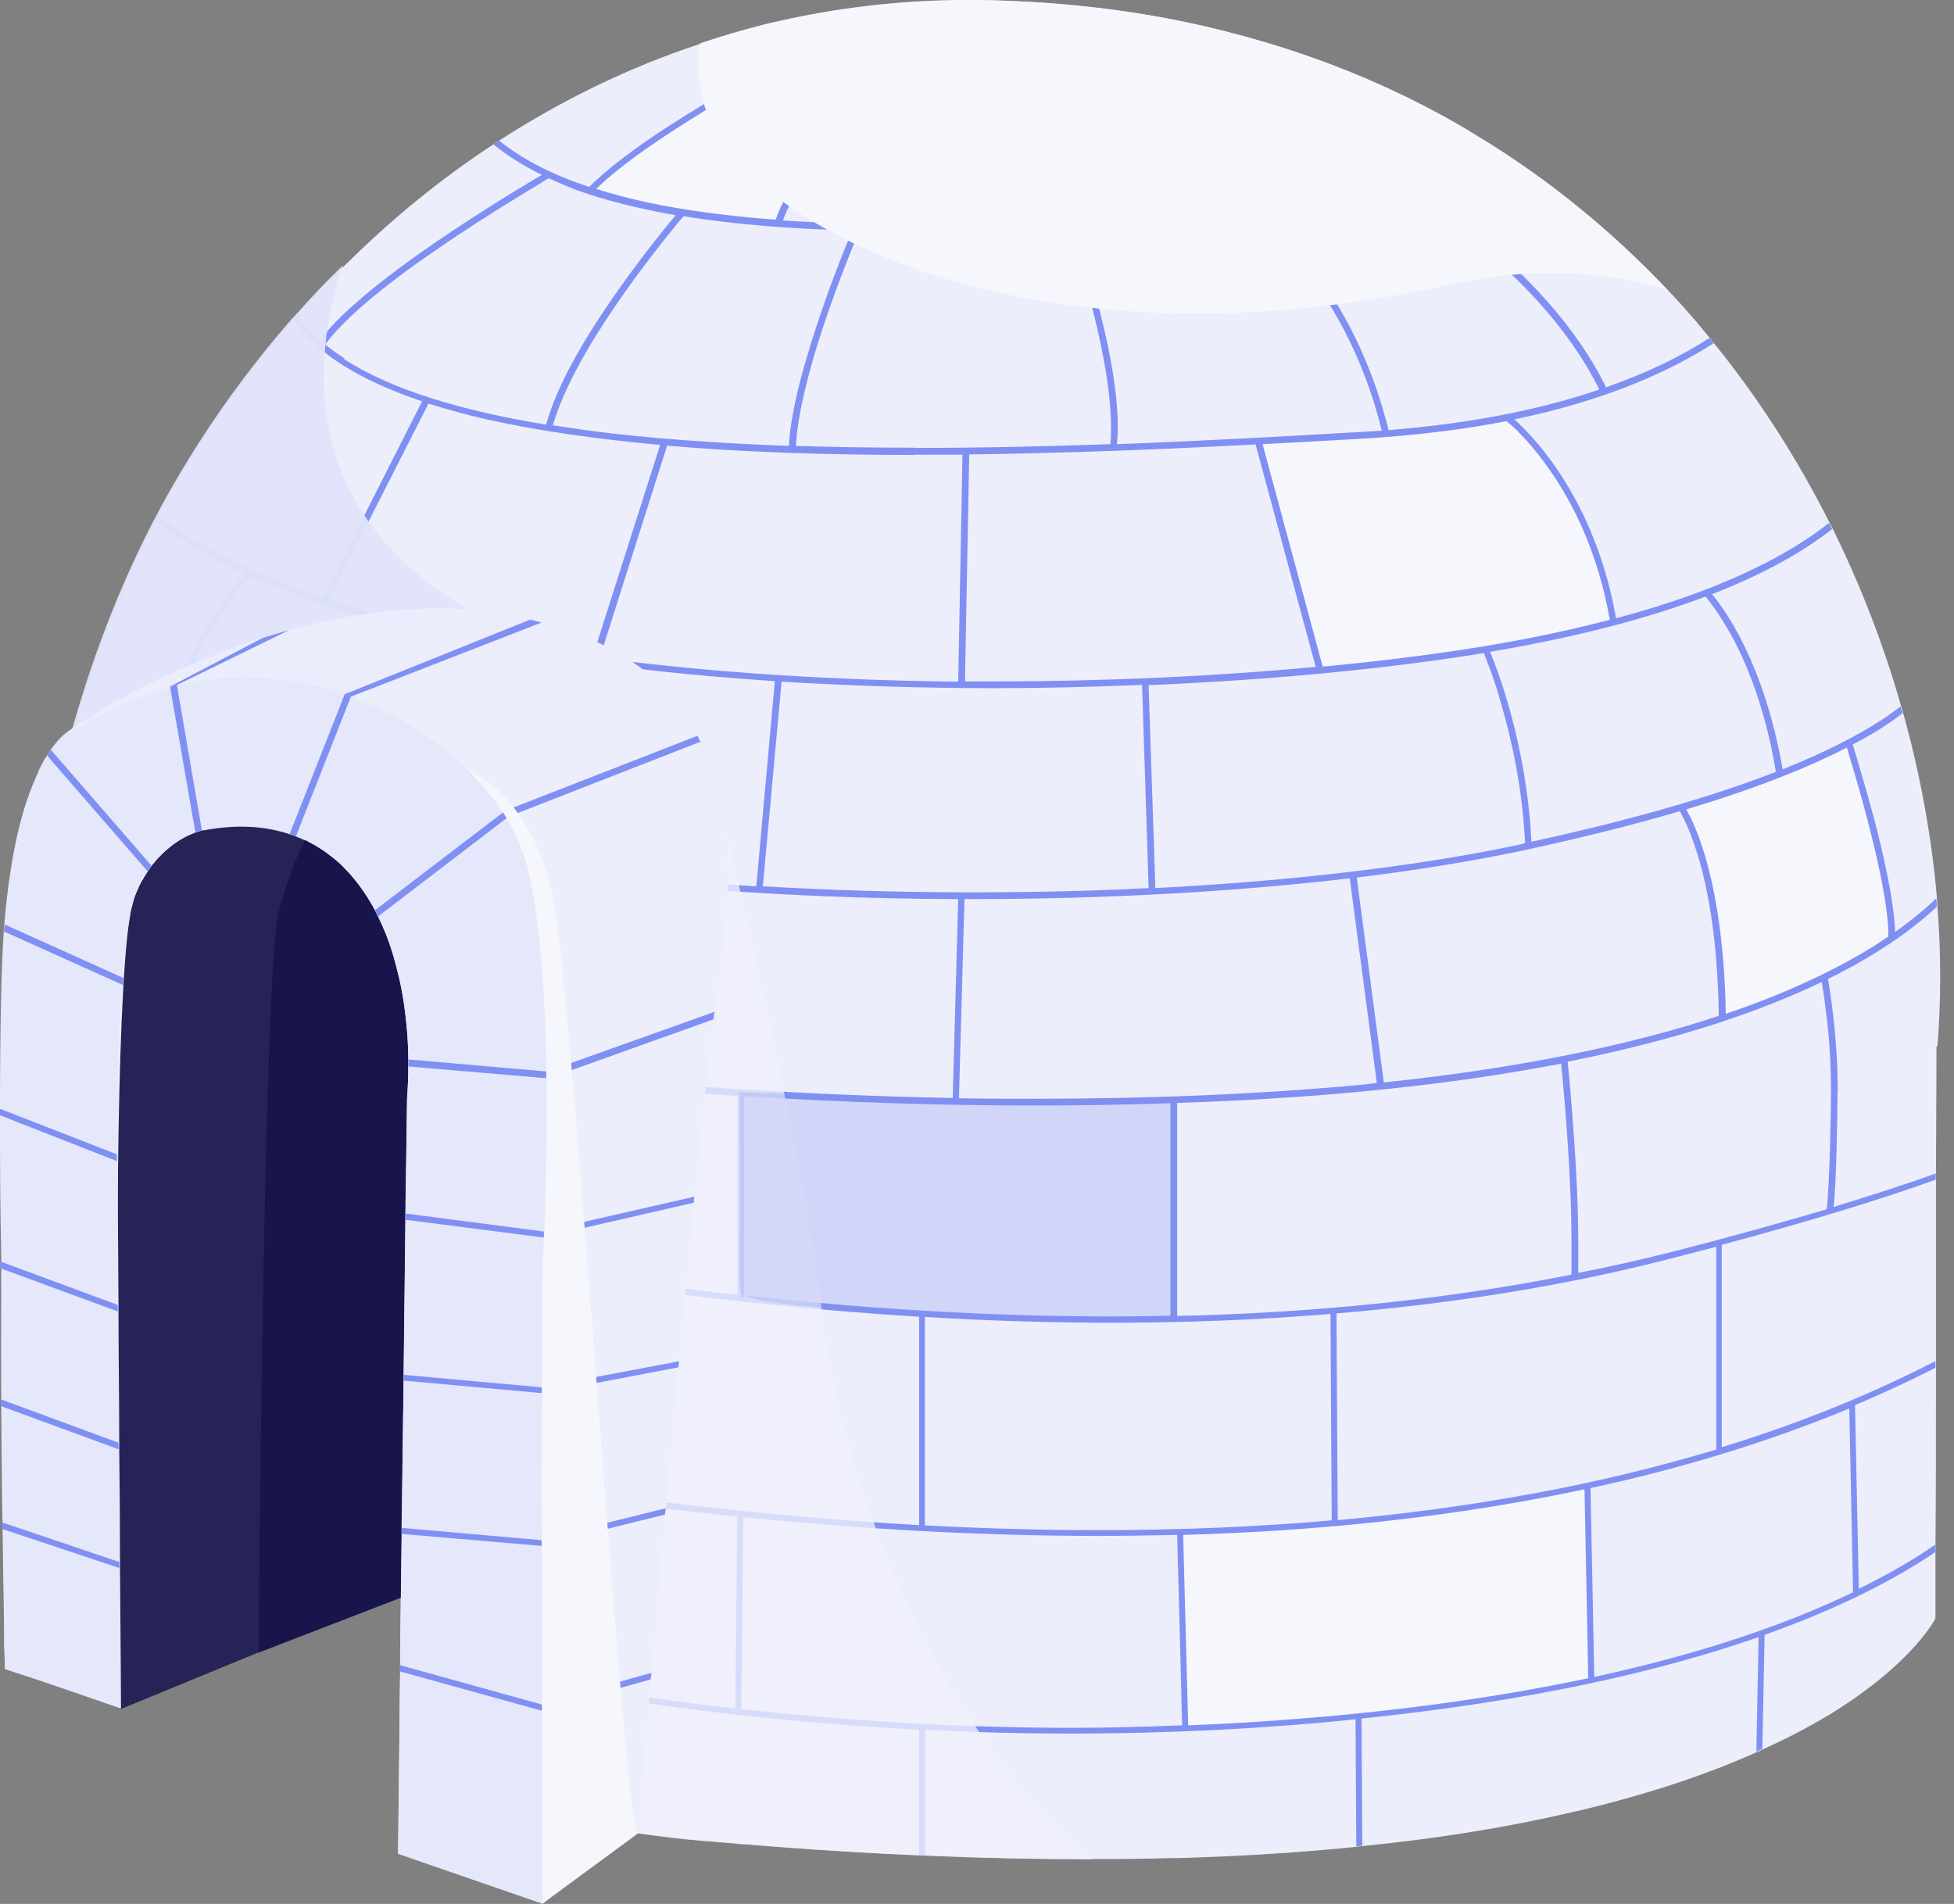 <svg width="78" height="76" viewBox="0 0 78 76" fill="none" xmlns="http://www.w3.org/2000/svg">
<rect x="0" y="0" width="78" height="76" fill="#808080" stroke="none"/>
<path d="M77.3 41.77C77.3 41.83 77.3 43.94 77.28 46.85V47.1C77.28 49.27 77.28 51.84 77.28 54.35V54.62C77.28 57.27 77.28 59.82 77.26 61.68V61.98C77.26 63.56 77.26 64.56 77.26 64.6C77.26 64.6 76.41 66.33 73.21 68.33C73.11 68.4 73.02 68.46 72.91 68.51C72.18 68.95 71.34 69.39 70.37 69.83C70.29 69.87 70.22 69.91 70.13 69.94C68.26 70.78 65.92 71.59 63.02 72.28C62.93 72.3 62.85 72.32 62.75 72.34C60.36 72.9 57.6 73.37 54.4 73.69C54.32 73.69 54.25 73.71 54.16 73.72C51.98 73.94 49.61 74.1 47.02 74.17C46.93 74.17 46.84 74.17 46.75 74.17C45.75 74.2 44.72 74.21 43.64 74.21C41.54 74.21 39.31 74.17 36.95 74.06C36.87 74.06 36.8 74.06 36.71 74.06C34.5 73.96 32.18 73.82 29.73 73.61C29.64 73.61 29.56 73.61 29.46 73.59C28.58 73.51 27.67 73.46 26.75 73.34C25.92 73.24 25.12 73.13 24.35 73.01C23.42 72.88 22.54 72.74 21.69 72.59C19.56 72.23 17.65 71.84 15.95 71.44C15.95 71.42 15.95 69.27 15.98 66.18C15.98 66.1 15.98 66.02 15.98 65.94C16 63.79 16.02 61.21 16.05 58.58V58.35C16.08 55.39 16.12 52.37 16.15 49.86V49.62C16.19 46.65 16.24 44.4 16.28 43.85C16.31 43.44 16.33 43.04 16.33 42.63V42.43C16.33 42.34 16.33 42.25 16.33 42.16C16.31 41.02 16.18 39.89 15.91 38.82C15.73 38.03 15.46 37.27 15.12 36.58C15.08 36.49 15.04 36.42 15 36.34C14.27 34.99 13.25 33.92 11.85 33.38C11.76 33.35 11.69 33.32 11.6 33.29C10.64 32.97 9.52 32.89 8.21 33.13C8.17 33.13 8.13 33.13 8.09 33.15C8 33.17 7.92 33.2 7.83 33.23C7.22 33.44 6.58 33.92 6.08 34.56C6.03 34.64 5.97 34.71 5.93 34.78C5.58 35.28 5.31 35.86 5.2 36.5C5.06 37.28 4.96 38.15 4.88 39.04C4.88 39.13 4.88 39.22 4.86 39.32C4.86 39.49 4.83 39.66 4.82 39.84C4.82 39.95 4.82 40.03 4.8 40.13C4.71 41.69 4.67 43.3 4.69 44.73V67.27C1.7 65.45 1.24 64.03 1.24 64.03V54.94C1.24 51.95 1.24 48.76 1.24 46.23C1.24 46.18 1.24 46.13 1.24 46.08C1.24 43.45 1.24 41.59 1.24 41.54C1.24 41.11 1.24 40.09 1.33 38.62V38.47L1.35 38.3C1.52 36.04 1.94 32.82 2.94 29.21C2.96 29.11 2.99 29.03 3.01 28.94C3.74 26.37 4.76 23.6 6.19 20.82C6.24 20.74 6.28 20.66 6.32 20.58C6.4 20.44 6.47 20.3 6.54 20.16C7.46 18.49 8.52 16.81 9.74 15.19C10.36 14.36 11.02 13.54 11.71 12.75L11.9 12.55C12.49 11.88 13.12 11.22 13.77 10.59C15.55 8.82 17.53 7.18 19.7 5.76L19.93 5.61C22.39 4.02 25.08 2.69 27.98 1.74C28.79 1.46 29.63 1.22 30.48 1C30.86 0.9 31.24 0.83 31.63 0.74C33.83 0.28 36.11 0.02 38.49 0.01H38.98C39.05 0.01 39.13 0.01 39.2 0.01C42.68 0.07 45.92 0.49 48.91 1.25C49.02 1.28 49.12 1.3 49.24 1.34C49.84 1.49 50.42 1.66 51 1.84C53.8 2.71 56.36 3.86 58.69 5.25L58.93 5.4C61.82 7.14 64.36 9.24 66.56 11.56C66.97 11.99 67.35 12.42 67.73 12.86C67.9 13.07 68.08 13.28 68.25 13.49L68.42 13.7C70.24 15.95 71.77 18.36 73.03 20.86L73.16 21.11C74.3 23.42 75.21 25.8 75.89 28.19C75.92 28.28 75.95 28.37 75.97 28.46C76.67 30.96 77.11 33.44 77.32 35.85C77.32 35.97 77.34 36.08 77.34 36.19C77.49 38.12 77.48 39.98 77.34 41.76L77.3 41.77Z" fill="#ECEEFC"/>
<g style="mix-blend-mode:multiply" opacity="0.78">
<path d="M1.22 41.77C1.22 41.77 1.68 43.2 4.66 45.01C4.65 43.43 4.67 41.61 4.79 39.85C3.27 39.33 2.08 38.82 1.31 38.34C1.31 38.38 1.31 38.42 1.31 38.46C1.31 38.51 1.31 38.57 1.3 38.62C1.17 40.58 1.23 41.76 1.23 41.76L1.22 41.77Z" fill="#F6F7FD"/>
</g>
<g style="mix-blend-mode:soft-light">
<path d="M35.23 2.84C35.23 2.84 33.13 2.46 32.18 2.05C32.18 2.05 24.66 5.99 23.65 7.59C23.65 7.59 26.68 8.68 31.11 8.9C31.11 8.9 31.51 7.25 35.23 2.84Z" fill="#F6F7FD"/>
</g>
<g style="mix-blend-mode:soft-light">
<path d="M60.31 16.69C60.31 16.69 62.27 18.67 63.02 20.41C63.77 22.15 64.5 24.36 64.39 24.67C64.28 24.98 63.21 25.16 63.21 25.16C63.21 25.16 57.33 26.29 57.11 26.27C56.89 26.25 52.73 26.75 52.73 26.75L50.18 17.57C50.18 17.57 53.45 17.62 55.54 17.38C57.63 17.14 60.32 16.69 60.32 16.69H60.31Z" fill="#F6F7FD"/>
</g>
<g style="mix-blend-mode:soft-light">
<path d="M47.08 61.16L47.31 68.97C47.31 68.97 51.52 68.86 56.03 68.28C60.54 67.7 63.2 67.15 63.39 67.08C63.58 67.01 63.35 59.28 63.35 59.28C63.35 59.28 59.24 60.31 53.15 60.86C50.9 61.06 47.07 61.17 47.07 61.17L47.08 61.16Z" fill="#F6F7FD"/>
</g>
<g style="mix-blend-mode:soft-light">
<path d="M73.79 29.65C73.79 29.65 74.88 33.5 75.02 34.12C75.16 34.74 75.64 36.83 75.5 37.38C75.36 37.93 71.61 39.53 71.41 39.61C71.21 39.69 68.71 40.64 68.71 40.64C68.71 40.64 68.57 36.5 68.29 35.55C67.95 34.39 67.36 32.47 67.14 32.29C67.14 32.29 70.9 30.93 71.11 30.88C71.32 30.83 73.8 29.66 73.8 29.66L73.79 29.65Z" fill="#F6F7FD"/>
</g>
<path d="M73.72 29.84L73.75 29.93C73.79 30.08 73.86 30.3 73.94 30.57C74.1 31.11 74.32 31.85 74.53 32.67C74.96 34.3 75.39 36.23 75.38 37.38C75.06 37.6 74.71 37.83 74.33 38.05C72.98 38.84 71.19 39.69 68.89 40.47C68.8 35.25 67.66 32.9 67.31 32.31C70.17 31.45 72.24 30.61 73.72 29.84ZM62.73 50.88C57.55 51.91 52.24 52.41 46.99 52.53V44.03C49.51 43.94 51.99 43.8 54.38 43.57C57.37 43.29 60 42.9 62.32 42.46C62.32 42.58 62.35 42.76 62.37 43.01C62.41 43.46 62.47 44.07 62.52 44.79C62.63 46.21 62.73 48.02 62.73 49.52C62.73 49.68 62.73 50.55 62.73 50.88ZM66.57 50.27C67.24 50.1 67.88 49.93 68.51 49.77V57.86C63.68 59.32 58.57 60.21 53.4 60.68L53.35 52.43C57.81 52.05 62.26 51.38 66.57 50.27ZM53.16 60.69C50.06 60.96 46.95 61.08 43.87 61.08C41.53 61.08 39.21 61.01 36.92 60.89V52.57C39.38 52.72 41.88 52.8 44.4 52.8C47.28 52.8 50.2 52.69 53.11 52.45L53.16 60.7V60.69ZM39.06 3.16C40.41 3.14 41.61 3.1 42.66 3.01L42.77 3.11C42.86 3.19 42.99 3.3 43.15 3.46C43.47 3.77 43.9 4.21 44.36 4.73C45.25 5.74 46.21 7.09 46.63 8.45C44.1 8.65 41.48 8.83 38.9 8.9C39.14 8.02 39.21 6.93 39.21 5.91C39.21 4.66 39.1 3.55 39.06 3.16ZM43.72 11.72C43.37 10.42 43.02 9.38 42.89 8.99C45.24 8.84 47.57 8.64 49.78 8.43L49.91 8.53C50.02 8.61 50.17 8.73 50.37 8.9C50.76 9.25 51.3 9.76 51.89 10.48C53.04 11.9 54.39 14.08 55.16 17.19C54.9 17.21 54.63 17.23 54.36 17.24C51.45 17.41 48.1 17.6 44.58 17.73C44.61 17.52 44.62 17.29 44.62 17.06C44.62 15.42 44.17 13.37 43.72 11.73V11.72ZM38.61 8.91C37.72 8.93 36.83 8.95 35.96 8.95C34.34 8.95 32.76 8.9 31.25 8.8C31.62 7.81 32.42 6.58 33.23 5.51C34.06 4.4 34.89 3.45 35.22 3.08L35.33 2.97C36.28 3.1 37.38 3.16 38.66 3.16H38.79V3.28C38.82 3.43 38.84 3.64 38.86 3.9C38.9 4.42 38.94 5.15 38.94 5.91C38.94 6.95 38.86 8.06 38.62 8.91H38.61ZM34.02 9.19C33.84 9.64 33.33 10.85 32.83 12.32C32.21 14.11 31.57 16.25 31.49 17.8C28.58 17.69 25.77 17.5 23.23 17.15C22.83 17.09 22.46 17.03 22.07 16.98C22.49 15.51 23.51 13.75 24.56 12.22C25.63 10.64 26.72 9.32 27.14 8.8L27.29 8.63C29.36 8.97 31.64 9.14 34.03 9.2L34.02 9.19ZM36.49 18.15C37.13 18.15 37.78 18.15 38.42 18.15L38.25 27.21C33.41 27.16 28.49 26.86 23.94 26.26L26.63 17.79C29.75 18.06 33.11 18.16 36.5 18.16L36.49 18.15ZM36.49 17.87C34.9 17.87 33.33 17.85 31.77 17.8C31.84 16.5 32.31 14.71 32.84 13.1C33.39 11.44 34 9.95 34.23 9.37L34.31 9.2C34.85 9.2 35.4 9.22 35.96 9.22C38.14 9.22 40.38 9.13 42.62 9L42.66 9.13C42.71 9.28 42.78 9.48 42.86 9.73C43.02 10.25 43.25 10.97 43.47 11.79C43.91 13.43 44.35 15.47 44.35 17.05C44.35 17.29 44.35 17.51 44.32 17.73C41.76 17.82 39.11 17.88 36.49 17.88V17.87ZM38.69 18.14C42.64 18.09 46.57 17.93 50.12 17.74L52.52 26.62C48.57 26.99 44.18 27.2 39.69 27.2C39.3 27.2 38.91 27.2 38.52 27.2L38.69 18.14ZM59.23 26.06L59.25 26.11C59.29 26.22 59.35 26.36 59.42 26.56C59.57 26.94 59.76 27.49 59.95 28.19C60.35 29.56 60.77 31.47 60.88 33.66L60.64 33.72C56.63 34.57 51.59 35.17 46.12 35.45L45.85 27.35C50.81 27.14 55.44 26.69 59.22 26.07L59.23 26.06ZM53.88 35.06L54.96 43.23C54.77 43.25 54.56 43.28 54.36 43.3C50.18 43.69 45.74 43.86 41.27 43.86C40.27 43.86 39.28 43.86 38.28 43.84L38.5 35.89H38.75C44.1 35.89 49.3 35.6 53.88 35.06ZM55.24 43.21L54.16 35.03C56.53 34.74 58.74 34.38 60.7 33.97C63.16 33.44 65.26 32.91 67.06 32.38C67.1 32.47 67.16 32.57 67.23 32.72C67.38 33.02 67.57 33.48 67.77 34.13C68.17 35.44 68.57 37.5 68.61 40.55C65.32 41.64 60.95 42.61 55.23 43.21H55.24ZM68.08 23.82L68.11 23.85C68.16 23.92 68.25 24.01 68.35 24.16C68.55 24.43 68.83 24.85 69.15 25.43C69.76 26.57 70.48 28.33 70.89 30.81C68.58 31.71 65.42 32.67 61.13 33.6C60.94 29.73 59.78 26.73 59.48 26.02C63.09 25.41 65.9 24.64 68.06 23.82H68.08ZM60.6 17.23C60.92 17.55 61.35 18.03 61.82 18.7C62.74 20 63.78 21.99 64.26 24.74C62.81 25.12 61.15 25.48 59.29 25.79C57.34 26.11 55.14 26.39 52.8 26.61L50.4 17.73C51.8 17.66 53.14 17.58 54.4 17.51C56.56 17.38 58.45 17.14 60.14 16.81L60.23 16.89C60.33 16.97 60.45 17.08 60.62 17.24L60.6 17.23ZM55.5 7.3L55.7 7.43C55.86 7.53 56.11 7.68 56.42 7.88C57.02 8.27 57.85 8.84 58.75 9.56C60.54 11 62.61 13.05 63.84 15.55C61.65 16.3 58.89 16.89 55.43 17.17C54.1 11.81 51.1 9.13 50.17 8.4C52.37 8.16 54.11 7.78 55.49 7.31L55.5 7.3ZM50.23 5.26C51.5 6.31 52.49 7.31 52.87 7.71C51.95 7.89 50.94 8.04 49.8 8.16C48.85 8.25 47.87 8.34 46.9 8.42C46.46 6.99 45.46 5.59 44.55 4.56C43.92 3.83 43.34 3.28 43.02 3C44.17 2.9 45.14 2.77 45.97 2.6C47.43 3.15 48.97 4.23 50.23 5.26ZM47.81 1.82C47.69 1.86 47.57 1.91 47.43 1.96C46.08 2.41 44.05 2.72 41.17 2.85C41.14 2.66 41.06 2.35 40.85 1.95C40.7 1.68 40.49 1.38 40.2 1.06C43.67 1.29 46.67 1.67 47.81 1.82ZM31.36 1.42C31.19 1.3 31.04 1.18 30.91 1.06C32.21 0.92 33.63 0.87 35.09 0.87C36.66 0.87 38.27 0.93 39.8 1.02C40.19 1.41 40.45 1.77 40.61 2.07C40.79 2.42 40.86 2.69 40.89 2.85C40.26 2.87 39.6 2.89 38.9 2.89H38.66C34.78 2.89 32.58 2.24 31.36 1.42ZM28.16 4.42C29.83 3.41 31.38 2.6 31.99 2.28C32.1 2.23 32.16 2.19 32.21 2.17C32.94 2.48 33.85 2.74 35.01 2.92C34.71 3.25 34.07 3.98 33.37 4.87C32.43 6.08 31.39 7.57 30.96 8.77C29.12 8.63 27.38 8.41 25.8 8.07C25.1 7.92 24.43 7.74 23.8 7.54C24.86 6.51 26.56 5.38 28.15 4.41L28.16 4.42ZM13.74 14.3C13.47 14.13 13.22 13.94 12.98 13.75C13.36 13.23 13.97 12.63 14.7 12.01C15.47 11.36 16.38 10.68 17.3 10.05C19.12 8.79 20.94 7.7 21.65 7.27C21.77 7.19 21.85 7.14 21.91 7.12C22.25 7.27 22.61 7.43 22.97 7.57C24.17 8.01 25.52 8.33 26.97 8.59C26.63 9 25.75 10.07 24.79 11.42C23.59 13.1 22.28 15.19 21.8 16.95C18.44 16.4 15.62 15.56 13.73 14.33L13.74 14.3ZM17.1 16.11C17.83 16.34 18.6 16.55 19.42 16.74C21.49 17.2 23.83 17.53 26.35 17.76L23.66 26.21C22.57 26.06 21.5 25.89 20.46 25.71C17.82 25.25 15.35 24.66 13.13 23.93L17.1 16.12V16.11ZM16.88 33.78C12.88 33.02 9.27 32 6.33 30.71C6.93 26.72 9.55 23.51 9.99 23C12.89 24.3 16.46 25.26 20.41 25.97C23.72 26.55 27.28 26.95 30.93 27.19L30.19 35.38C25.55 35.09 21.02 34.57 16.87 33.78H16.88ZM30.45 35.39L31.2 27.21C34.02 27.38 36.87 27.47 39.69 27.47C41.69 27.47 43.66 27.42 45.59 27.34L45.85 35.45C43.55 35.57 41.17 35.62 38.76 35.62C36.01 35.62 33.21 35.54 30.46 35.38L30.45 35.39ZM29.71 51.71V43.76C33.48 43.99 37.38 44.13 41.27 44.13C43.1 44.13 44.92 44.1 46.72 44.04V52.52C45.95 52.54 45.17 52.55 44.4 52.55C39.33 52.55 34.36 52.22 29.71 51.71ZM42.78 68.97C38.14 68.97 33.72 68.68 29.59 68.22L29.67 60.56C34.19 61.02 38.99 61.31 43.87 61.31C44.91 61.31 45.94 61.29 46.99 61.27L47.19 68.87C45.7 68.93 44.23 68.97 42.79 68.97H42.78ZM48.63 68.82C48.22 68.84 47.83 68.85 47.43 68.87L47.23 61.27C52.61 61.12 58.03 60.56 63.25 59.45L63.4 66.99C59.43 67.83 54.57 68.51 48.63 68.82ZM73.82 56.21L73.97 63.56C71.54 64.73 68.2 65.95 63.64 66.94L63.49 59.4C67.07 58.63 70.54 57.58 73.83 56.22L73.82 56.21ZM72.92 48.27C71.1 48.81 68.99 49.4 66.51 50.03C65.35 50.32 64.18 50.58 63 50.81V49.5C63 46.78 62.65 43.08 62.58 42.38C67.06 41.49 70.34 40.34 72.72 39.2L72.75 39.38C72.79 39.62 72.84 39.96 72.89 40.38C73 41.21 73.09 42.34 73.09 43.55C73.09 44.38 73.04 47.21 72.92 48.26V48.27ZM73.36 43.56C73.36 41.42 73.05 39.52 72.97 39.08C73.51 38.81 74.02 38.54 74.46 38.28C75.74 37.53 76.66 36.81 77.31 36.2C77.31 36.09 77.31 35.98 77.29 35.86C76.88 36.26 76.34 36.71 75.65 37.2C75.61 35.99 75.2 34.17 74.79 32.6C74.42 31.23 74.06 30.06 73.96 29.72C74.43 29.47 74.84 29.24 75.2 29C75.48 28.82 75.73 28.64 75.95 28.47C75.93 28.38 75.9 28.29 75.87 28.2C75.64 28.37 75.37 28.57 75.06 28.77C74.16 29.35 72.91 30.01 71.16 30.71C70.42 26.45 68.82 24.28 68.34 23.72C70.42 22.91 71.89 22.06 72.94 21.27L73.14 21.12L73.01 20.87L72.77 21.06C71.22 22.22 68.68 23.57 64.51 24.68C63.67 19.92 61.2 17.41 60.45 16.74C64.08 15.99 66.63 14.84 68.41 13.7L68.24 13.49C67.18 14.18 65.82 14.86 64.11 15.46C62.86 12.9 60.74 10.81 58.94 9.35C57.55 8.23 56.34 7.48 55.83 7.18C56.93 6.77 57.78 6.3 58.44 5.8C58.61 5.66 58.77 5.53 58.91 5.39L58.67 5.24C58.55 5.36 58.42 5.46 58.27 5.58C57.22 6.39 55.6 7.14 53.19 7.65C52.97 7.42 52.12 6.52 50.94 5.5C49.67 4.41 48.05 3.19 46.44 2.49C47.76 2.19 48.65 1.8 49.22 1.33C49.1 1.29 49 1.27 48.89 1.24C48.72 1.37 48.51 1.49 48.27 1.61C47.87 1.54 44.22 1.03 39.92 0.76C39.66 0.51 39.34 0.26 38.96 0H38.47L38.64 0.12C38.97 0.33 39.25 0.54 39.48 0.75C38.05 0.66 36.55 0.6 35.09 0.6C33.89 0.6 32.71 0.64 31.61 0.73C31.22 0.82 30.84 0.89 30.46 0.99C30.66 1.22 30.91 1.44 31.22 1.65C31.42 1.79 31.66 1.92 31.91 2.04C31.4 2.3 30.16 2.95 28.74 3.78C26.9 4.85 24.77 6.22 23.52 7.46C22.09 6.99 20.87 6.38 19.91 5.6L19.68 5.75C20.24 6.21 20.9 6.62 21.63 6.98C20.75 7.5 17.31 9.55 14.87 11.53C13.99 12.25 13.24 12.94 12.78 13.58C12.42 13.25 12.12 12.91 11.88 12.54L11.69 12.74C12.15 13.42 12.81 14.01 13.61 14.53C14.51 15.11 15.6 15.6 16.85 16.02L12.89 23.83C10.26 22.95 8.01 21.88 6.31 20.58L6.18 20.81C7.19 21.57 8.39 22.27 9.74 22.89C9.18 23.57 6.71 26.69 6.09 30.59C4.95 30.08 3.9 29.53 2.98 28.93C2.96 29.02 2.93 29.1 2.91 29.2C6.27 31.38 11.17 32.95 16.84 34.04C23.38 35.29 30.93 35.87 38.25 35.89L38.03 43.83C30.29 43.68 22.64 43.06 16.3 42.17C16.3 42.26 16.3 42.35 16.3 42.44C20.27 43 24.75 43.46 29.44 43.75V51.69C24.57 51.15 20.05 50.4 16.12 49.64V49.88C21.95 51.02 29.05 52.1 36.69 52.56V60.88C29.07 60.45 21.91 59.44 16.03 58.36V58.59C20.01 59.33 24.56 60.03 29.43 60.54L29.35 68.2C24.42 67.64 19.91 66.83 15.96 65.95C15.96 66.03 15.96 66.11 15.96 66.19C21.81 67.5 28.87 68.64 36.69 69.05V74.06C36.78 74.06 36.85 74.06 36.93 74.06V69.05C38.84 69.15 40.79 69.2 42.79 69.2C44.79 69.2 46.66 69.15 48.65 69.05C50.59 68.95 52.4 68.81 54.11 68.63L54.14 73.7C54.23 73.7 54.3 73.68 54.38 73.67L54.35 68.6C61.26 67.89 66.41 66.67 70.2 65.35L70.11 69.92C70.2 69.89 70.27 69.85 70.35 69.81L70.44 65.26C73.59 64.14 75.77 62.96 77.25 61.96V61.66C76.47 62.2 75.47 62.8 74.2 63.42L74.05 56.09C75.14 55.63 76.22 55.13 77.26 54.6V54.33C74.56 55.72 71.7 56.86 68.73 57.77V49.69C72.38 48.71 75.16 47.85 77.27 47.09V46.84C76.13 47.26 74.77 47.69 73.19 48.18C73.31 47.25 73.35 44.35 73.35 43.55L73.36 43.56ZM1.31 38.29V38.46L1.29 38.61C1.99 39.12 3.18 39.63 4.76 40.12C4.76 40.02 4.76 39.94 4.78 39.84C3.15 39.32 1.93 38.77 1.31 38.28V38.29ZM2.12 61.97C1.8 61.85 1.49 61.75 1.22 61.64V61.9C2.14 62.24 3.29 62.65 4.67 63.1V62.85C3.71 62.53 2.86 62.23 2.12 61.97ZM4.3 55.78C2.84 55.4 1.78 55.1 1.21 54.94V55.19C1.85 55.37 3.03 55.7 4.66 56.12V55.87C4.53 55.84 4.42 55.81 4.3 55.78ZM2.17 46.27C1.56 46.09 1.25 45.99 1.25 45.99L1.21 46.09L1.17 46.22C1.17 46.22 1.17 46.22 1.21 46.24C1.43 46.3 2.65 46.69 4.66 47.24V46.99C3.59 46.7 2.73 46.45 2.16 46.28L2.17 46.27Z" fill="#8090F2"/>
<path d="M4.8 68.23L10.32 65.96L17.15 44.67C17.15 44.67 18.65 36.05 16.09 33.87C15.31 33.2 14.27 32.59 13.15 32.12C10.63 31.06 7.71 30.73 6.48 32.12C4.7 34.14 4.29 35.54 3.95 38.07C3.61 40.6 4.81 68.22 4.81 68.22L4.8 68.23Z" fill="#262357"/>
<g style="mix-blend-mode:multiply" opacity="0.78">
<path d="M43.61 74.22C39.49 74.22 34.87 74.05 29.7 73.62C29.61 73.62 29.53 73.62 29.43 73.6C28.55 73.52 27.64 73.47 26.72 73.35C25.89 73.25 25.09 73.14 24.32 73.02L28.87 32.7C28.87 32.7 32.02 45.57 32.85 52.72C33.43 57.74 36.64 68.42 43.61 74.21V74.22Z" fill="#F0F1FC"/>
</g>
<g style="mix-blend-mode:multiply" opacity="0.95">
<path d="M15.87 38.83C15.69 38.04 15.42 37.28 15.08 36.59C15.04 36.5 15 36.43 14.96 36.35C14.23 35 13.21 33.93 11.81 33.39C11.72 33.36 11.65 33.33 11.56 33.3C10.6 32.98 9.48 32.9 8.17 33.14C8.13 33.14 8.09 33.14 8.05 33.16C7.96 33.18 7.88 33.21 7.79 33.24C7.18 33.45 6.54 33.93 6.04 34.57C5.99 34.65 5.93 34.72 5.89 34.79C5.54 35.29 5.27 35.87 5.16 36.51C5.02 37.29 4.92 38.16 4.84 39.05C4.84 39.14 4.84 39.23 4.82 39.33C4.82 39.5 4.79 39.68 4.78 39.86C4.66 41.61 4.63 43.44 4.65 45.02C1.66 43.2 1.2 41.78 1.2 41.78C1.2 41.78 1.14 40.6 1.28 38.63C1.28 38.58 1.28 38.52 1.28 38.48C1.28 38.44 1.28 38.4 1.28 38.35C1.44 36.09 1.86 32.85 2.87 29.21C2.87 29.19 2.87 29.18 2.87 29.16C2.89 29.08 2.91 29.01 2.93 28.94C3.66 26.37 4.68 23.6 6.11 20.82C6.16 20.74 6.2 20.66 6.24 20.58C6.32 20.44 6.39 20.3 6.46 20.16C7.38 18.49 8.44 16.81 9.66 15.19C10.28 14.36 10.94 13.54 11.63 12.75C11.7 12.68 11.76 12.61 11.82 12.55C12.41 11.88 13.04 11.22 13.69 10.59C12.41 14.46 11.97 20.36 18.65 24.31C23.58 27.21 20.54 33.21 15.81 38.84L15.87 38.83Z" fill="#E1E4FA"/>
</g>
<path d="M10.32 65.97L17.08 63.36C17.08 63.36 18.65 36.07 16.09 33.88C15.31 33.21 14.27 32.6 13.15 32.13C12.11 33.35 11.64 34.55 11.13 36.38C10.53 38.5 10.34 64.12 10.32 65.98V65.97Z" fill="#18154D"/>
<path d="M29.01 34.15C29.08 35.5 29.01 36.96 28.78 38.53C28.69 39.15 28.62 39.78 28.53 40.4C28.51 40.5 28.5 40.59 28.48 40.69C28.3 42.02 28.03 44.6 27.72 47.76C27.72 47.85 27.72 47.92 27.7 48C27.51 49.96 27.3 52.11 27.1 54.32C27.1 54.42 27.1 54.48 27.08 54.57C26.92 56.45 26.74 58.35 26.58 60.2C26.58 60.29 26.56 60.36 26.55 60.45C26.36 62.71 26.17 64.88 26.01 66.76C26.01 66.85 25.99 66.93 25.98 67.02C25.67 70.66 25.47 73.17 25.47 73.17L24.74 73.57L21.65 75.99L15.89 74C15.89 74 16.24 43.95 16.25 43.85C16.28 43.42 16.3 43 16.3 42.56V42.42C16.3 41.64 16.24 40.86 16.13 40.1C16.1 39.89 16.06 39.66 16.02 39.45C15.96 39.13 15.88 38.82 15.8 38.51C15.75 38.33 15.7 38.13 15.64 37.95C15.49 37.47 15.3 37.01 15.09 36.58C15.05 36.49 15.01 36.42 14.97 36.34C14.72 35.87 14.43 35.43 14.1 35.04C14.02 34.94 13.95 34.86 13.86 34.77C13.77 34.67 13.69 34.59 13.59 34.49C13.47 34.39 13.37 34.29 13.24 34.2C13.11 34.09 12.98 34 12.83 33.9C12.68 33.8 12.53 33.71 12.37 33.63C12.28 33.58 12.2 33.53 12.1 33.49C12.01 33.45 11.92 33.41 11.83 33.37C11.74 33.34 11.67 33.31 11.58 33.28C11.44 33.23 11.31 33.19 11.16 33.16C11.05 33.13 10.95 33.1 10.83 33.09C10.73 33.06 10.63 33.04 10.52 33.03C10.4 33.01 10.28 33 10.16 32.99C9.99 32.99 9.81 32.97 9.64 32.97C9.19 32.97 8.7 33.02 8.19 33.11C8.11 33.11 8.04 33.14 7.96 33.17C7.88 33.19 7.81 33.22 7.73 33.25C7.58 33.31 7.41 33.39 7.26 33.48C7.18 33.52 7.1 33.58 7.02 33.63C6.94 33.68 6.87 33.74 6.79 33.8C6.71 33.86 6.64 33.93 6.57 33.99C6.49 34.06 6.42 34.13 6.36 34.2C6.28 34.27 6.21 34.35 6.16 34.43C6.13 34.46 6.1 34.49 6.08 34.52C6.06 34.55 6.04 34.57 6.03 34.6C5.99 34.65 5.95 34.7 5.92 34.75C5.83 34.88 5.76 35.01 5.68 35.14C5.6 35.27 5.54 35.39 5.49 35.53C5.41 35.69 5.34 35.88 5.3 36.06C5.26 36.2 5.23 36.33 5.2 36.48C5.2 36.56 5.17 36.64 5.16 36.73C4.9 38.5 4.76 42.34 4.71 46.75V46.89C4.57 56.26 4.77 68.11 4.77 68.11L0.48 66.72L0.19 66.62C0.19 66.47 0.19 66.16 0.17 65.73C0.17 65.6 0.17 65.46 0.17 65.3C0.13 62.75 0.02 57.37 0.05 51.58V50.74C0.1 42.53 0.42 33.73 1.47 31.01C1.5 30.91 1.55 30.83 1.59 30.74C1.65 30.61 1.72 30.49 1.78 30.37C1.83 30.29 1.87 30.22 1.92 30.15C1.97 30.07 2.03 30 2.07 29.92C2.2 29.74 2.33 29.57 2.47 29.43C2.91 28.98 6.01 26.96 10.13 25.59C10.27 25.55 10.4 25.5 10.53 25.46C10.89 25.34 11.25 25.24 11.61 25.14C14.6 24.32 18 23.93 21.22 24.71C21.37 24.74 21.52 24.79 21.67 24.83C22.62 25.09 23.55 25.46 24.45 25.94C26.01 26.79 27.13 27.93 27.88 29.36C27.93 29.44 27.97 29.51 28.01 29.59C28.64 30.9 28.99 32.42 29.06 34.14L29.01 34.15Z" fill="#ECEEFC"/>
<g style="mix-blend-mode:multiply" opacity="0.78">
<path d="M1.55 30.76L14.01 27.8C14.01 27.8 17.26 26.66 20.78 27.03C24.78 27.45 27.95 29.61 27.95 29.61C27.91 29.53 27.87 29.45 27.83 29.37C27.08 27.95 25.96 26.81 24.4 25.96C23.5 25.47 22.57 25.1 21.62 24.84C21.47 24.8 21.32 24.76 21.17 24.72C17.94 23.94 14.55 24.33 11.55 25.15C11.18 25.25 10.82 25.36 10.47 25.47C10.34 25.51 10.2 25.55 10.07 25.6C5.96 26.97 2.85 28.98 2.42 29.44C2.08 29.8 1.79 30.24 1.54 30.76H1.55Z" fill="#ECEDFC"/>
</g>
<path d="M21.27 42.99L21.36 43.24L28.48 40.69C28.49 40.59 28.51 40.49 28.52 40.39L21.26 42.98L21.27 42.99Z" fill="#8090F2"/>
<path d="M18.45 33.03L18.55 33.28L27.96 29.61C27.92 29.53 27.88 29.45 27.84 29.37L18.45 33.03Z" fill="#8090F2"/>
<path d="M13.09 27.97L13.13 28.15L21.62 24.85C21.47 24.81 21.32 24.77 21.17 24.73L13.09 27.98V27.97Z" fill="#8090F2"/>
<path d="M6.79 27.42L7.05 27.35L11.55 25.15C11.18 25.25 10.82 25.36 10.47 25.47L6.78 27.41L6.79 27.42Z" fill="#8090F2"/>
<path d="M27.71 47.77C27.71 47.86 27.71 47.93 27.69 48.01L20.5 49.66L20.44 49.43L27.71 47.77Z" fill="#8090F2"/>
<path d="M27.1 54.34C27.1 54.43 27.1 54.49 27.08 54.58L20.79 55.78L20.74 55.54L27.1 54.34Z" fill="#8090F2"/>
<path d="M26.57 60.21C26.57 60.3 26.55 60.37 26.54 60.46L21.04 61.82L20.98 61.59L26.56 60.21H26.57Z" fill="#8090F2"/>
<path d="M26 66.78C26 66.87 25.98 66.95 25.97 67.04L21.05 68.41L20.98 68.18L25.99 66.78H26Z" fill="#8090F2"/>
<g style="mix-blend-mode:soft-light">
<path d="M25.46 73.19L21.64 76L19.02 53.35L18.7 30.75C18.7 30.75 21.19 31.68 22.06 35.75C22.92 39.83 24.9 73.12 25.46 73.18V73.19Z" fill="#F6F7FD"/>
</g>
<path d="M21.71 49.16C21.71 49.25 21.71 49.32 21.71 49.4C21.71 49.73 21.68 50.04 21.67 50.34C21.64 50.91 21.63 52.83 21.63 55.37C21.63 55.45 21.63 55.52 21.63 55.6C21.63 57.35 21.61 59.38 21.63 61.47V61.7C21.63 63.84 21.63 66.03 21.63 68.03V68.28C21.63 72.6 21.65 75.98 21.65 75.98L15.89 73.99C15.89 73.99 15.93 70.91 15.97 66.71C15.97 66.62 15.97 66.55 15.97 66.46C15.99 64.83 16.01 63.05 16.03 61.21V60.97C16.06 59.02 16.08 57 16.11 55.09V54.86C16.14 52.6 16.16 50.46 16.18 48.69C16.18 48.6 16.18 48.52 16.18 48.44C16.22 45.7 16.25 43.87 16.25 43.85C16.28 43.42 16.3 43 16.3 42.56V42.29C16.3 41.55 16.23 40.82 16.13 40.1C16.1 39.89 16.06 39.66 16.02 39.45C15.96 39.13 15.88 38.82 15.8 38.51C15.75 38.33 15.7 38.13 15.64 37.95C15.49 37.47 15.3 37.01 15.09 36.58C15.05 36.49 15.01 36.42 14.97 36.34C14.72 35.87 14.43 35.43 14.1 35.04C14.02 34.94 13.95 34.86 13.86 34.77C13.77 34.67 13.69 34.59 13.59 34.49C13.47 34.39 13.37 34.29 13.24 34.2C13.11 34.09 12.98 33.99 12.83 33.9C12.68 33.8 12.53 33.71 12.37 33.63C12.28 33.58 12.2 33.53 12.1 33.49C12.01 33.45 11.92 33.41 11.83 33.37C11.74 33.34 11.67 33.31 11.58 33.28C11.44 33.23 11.31 33.19 11.16 33.16C11.05 33.13 10.95 33.1 10.83 33.09C10.73 33.06 10.63 33.04 10.52 33.03C10.4 33.01 10.28 33 10.16 32.99C9.99 32.99 9.81 32.97 9.64 32.97C9.19 32.97 8.7 33.02 8.19 33.11C8.15 33.11 8.11 33.11 8.07 33.13C7.98 33.15 7.9 33.18 7.81 33.21C7.78 33.21 7.75 33.23 7.72 33.25C7.57 33.31 7.4 33.39 7.25 33.48C7.17 33.52 7.09 33.58 7.01 33.63C6.93 33.68 6.86 33.74 6.78 33.8C6.7 33.86 6.63 33.93 6.56 33.99C6.48 34.06 6.41 34.13 6.35 34.2C6.27 34.27 6.2 34.35 6.15 34.43C6.12 34.46 6.09 34.49 6.07 34.52C6.02 34.6 5.96 34.67 5.92 34.74C5.83 34.87 5.76 35 5.68 35.13C5.6 35.26 5.54 35.38 5.49 35.52C5.41 35.68 5.34 35.87 5.3 36.05C5.26 36.19 5.22 36.32 5.2 36.47C5.2 36.55 5.17 36.63 5.16 36.72C5.04 37.43 4.95 38.18 4.88 38.97V39.01C4.88 39.09 4.88 39.16 4.86 39.25V39.29C4.71 41.21 4.68 43.24 4.7 44.98C4.7 45.2 4.7 45.57 4.7 46.04V46.87C4.7 48.2 4.72 50.02 4.73 52.05V52.31C4.73 53.98 4.76 55.78 4.76 57.56C4.76 57.65 4.76 57.73 4.76 57.82C4.78 59.39 4.79 60.93 4.79 62.31C4.79 62.4 4.79 62.47 4.79 62.56C4.82 65.81 4.83 68.2 4.83 68.2L0.48 66.7L0.19 66.6C0.19 66.45 0.19 66.14 0.17 65.71C0.17 65.58 0.17 65.44 0.17 65.28C0.17 64.26 0.15 62.76 0.13 60.98C0.13 60.89 0.13 60.81 0.13 60.72C0.13 59.32 0.11 57.74 0.09 56.08V55.81C0.09 54.43 0.07 52.98 0.06 51.55V50.3C0 48.33 0 46.34 0 44.52V44.26C0 41 0.06 38.35 0.15 37.19C0.15 37.09 0.15 37 0.17 36.91C0.36 34.68 0.73 32.57 1.43 31.04C1.46 30.94 1.51 30.86 1.55 30.77C1.61 30.64 1.68 30.52 1.74 30.4C1.79 30.32 1.83 30.25 1.88 30.18C1.9 30.14 1.93 30.1 1.96 30.06C1.99 30.02 2.02 29.98 2.04 29.94C2.17 29.76 2.3 29.59 2.44 29.45C2.6 29.35 2.77 29.26 2.92 29.17C4.26 28.39 5.49 27.79 6.8 27.43C6.89 27.4 6.97 27.38 7.06 27.36C7.86 27.16 8.69 27.05 9.58 27.04C11.01 27.02 12.43 27.26 13.77 27.72C13.86 27.75 13.94 27.78 14.02 27.81C15.2 28.24 16.31 28.83 17.32 29.58C17.6 29.78 17.88 30.01 18.15 30.25C18.86 30.86 19.53 31.6 20.09 32.45C20.14 32.53 20.19 32.6 20.23 32.68C20.63 33.35 20.95 34.09 21.12 34.91C21.58 36.99 21.77 39.88 21.82 42.81V43.07C21.84 45.22 21.8 47.37 21.73 49.19L21.71 49.16Z" fill="#E5E7FB"/>
<path d="M16.3 42.44V42.57L21.8 43.04C21.8 42.95 21.8 42.86 21.8 42.77L16.3 42.29V42.42V42.44Z" fill="#8090F2"/>
<path d="M0.15 37.18L4.91 39.32C4.91 39.22 4.92 39.13 4.93 39.04L0.18 36.9C0.17 36.99 0.16 37.09 0.16 37.18H0.15Z" fill="#8090F2"/>
<path d="M1.88 30.16L5.89 34.78C5.94 34.71 6 34.63 6.05 34.56L2.03 29.93C1.98 30 1.93 30.08 1.88 30.16Z" fill="#8090F2"/>
<path d="M6.79 27.42L7.8 33.23C7.89 33.2 7.97 33.17 8.06 33.15L7.06 27.34C6.97 27.36 6.88 27.38 6.8 27.41L6.79 27.42Z" fill="#8090F2"/>
<path d="M11.56 33.3C11.65 33.33 11.73 33.36 11.81 33.39L14.01 27.8C13.93 27.77 13.84 27.74 13.76 27.71L11.56 33.3Z" fill="#8090F2"/>
<path d="M14.96 36.35C15 36.43 15.04 36.51 15.08 36.59L20.22 32.66C20.17 32.58 20.13 32.5 20.08 32.43L14.96 36.34V36.35Z" fill="#8090F2"/>
<path d="M4.67 46.08V46.35L0 44.52V44.26L4.67 46.08Z" fill="#8090F2"/>
<path d="M21.71 49.16C21.71 49.25 21.71 49.32 21.71 49.4L16.18 48.69C16.18 48.6 16.18 48.52 16.18 48.44L21.72 49.16H21.71Z" fill="#8090F2"/>
<path d="M4.7 52.09V52.35L0 50.62V50.35L4.7 52.09Z" fill="#8090F2"/>
<path d="M21.63 55.38C21.63 55.46 21.63 55.53 21.63 55.61L16.11 55.11V54.88L21.63 55.38Z" fill="#8090F2"/>
<path d="M4.73 57.59C4.73 57.68 4.73 57.76 4.73 57.85L0.04 56.13V55.86L4.73 57.59Z" fill="#8090F2"/>
<path d="M21.62 61.48V61.71L16.03 61.23V60.99L21.62 61.48Z" fill="#8090F2"/>
<path d="M4.76 62.34C4.76 62.43 4.76 62.5 4.76 62.59L0.08 61.03C0.08 60.94 0.08 60.86 0.08 60.77L4.76 62.35V62.34Z" fill="#8090F2"/>
<path d="M21.63 68.04V68.29L15.97 66.72C15.97 66.63 15.97 66.56 15.97 66.47L21.62 68.04H21.63Z" fill="#8090F2"/>
<g style="mix-blend-mode:soft-light">
<path d="M66.54 11.56C64.03 10.82 61.12 10.62 57.8 11.37C42.74 14.73 31.95 10.03 28.88 5.77C27.97 4.51 27.75 2.98 27.95 1.73C28.76 1.45 29.6 1.21 30.45 0.99C30.83 0.89 31.21 0.82 31.59 0.73C33.79 0.27 36.08 0.01 38.46 0H38.95C39.02 0 39.1 0 39.17 0C42.65 0.06 45.89 0.48 48.88 1.24C48.99 1.27 49.09 1.3 49.21 1.33C49.81 1.48 50.39 1.65 50.97 1.83C53.77 2.7 56.33 3.85 58.66 5.24L58.9 5.39C61.79 7.13 64.33 9.23 66.53 11.55L66.54 11.56Z" fill="#F6F7FD"/>
</g>
<path opacity="0.25" d="M46.88 43.88V52.66C46.88 52.66 31.56 52.59 29.71 51.71C29.71 51.71 29.49 52.36 29.52 50.23C29.55 48.1 29.52 43.59 29.52 43.59L38.6 43.98L46.88 43.89V43.88Z" fill="#8090F2"/>
</svg>
